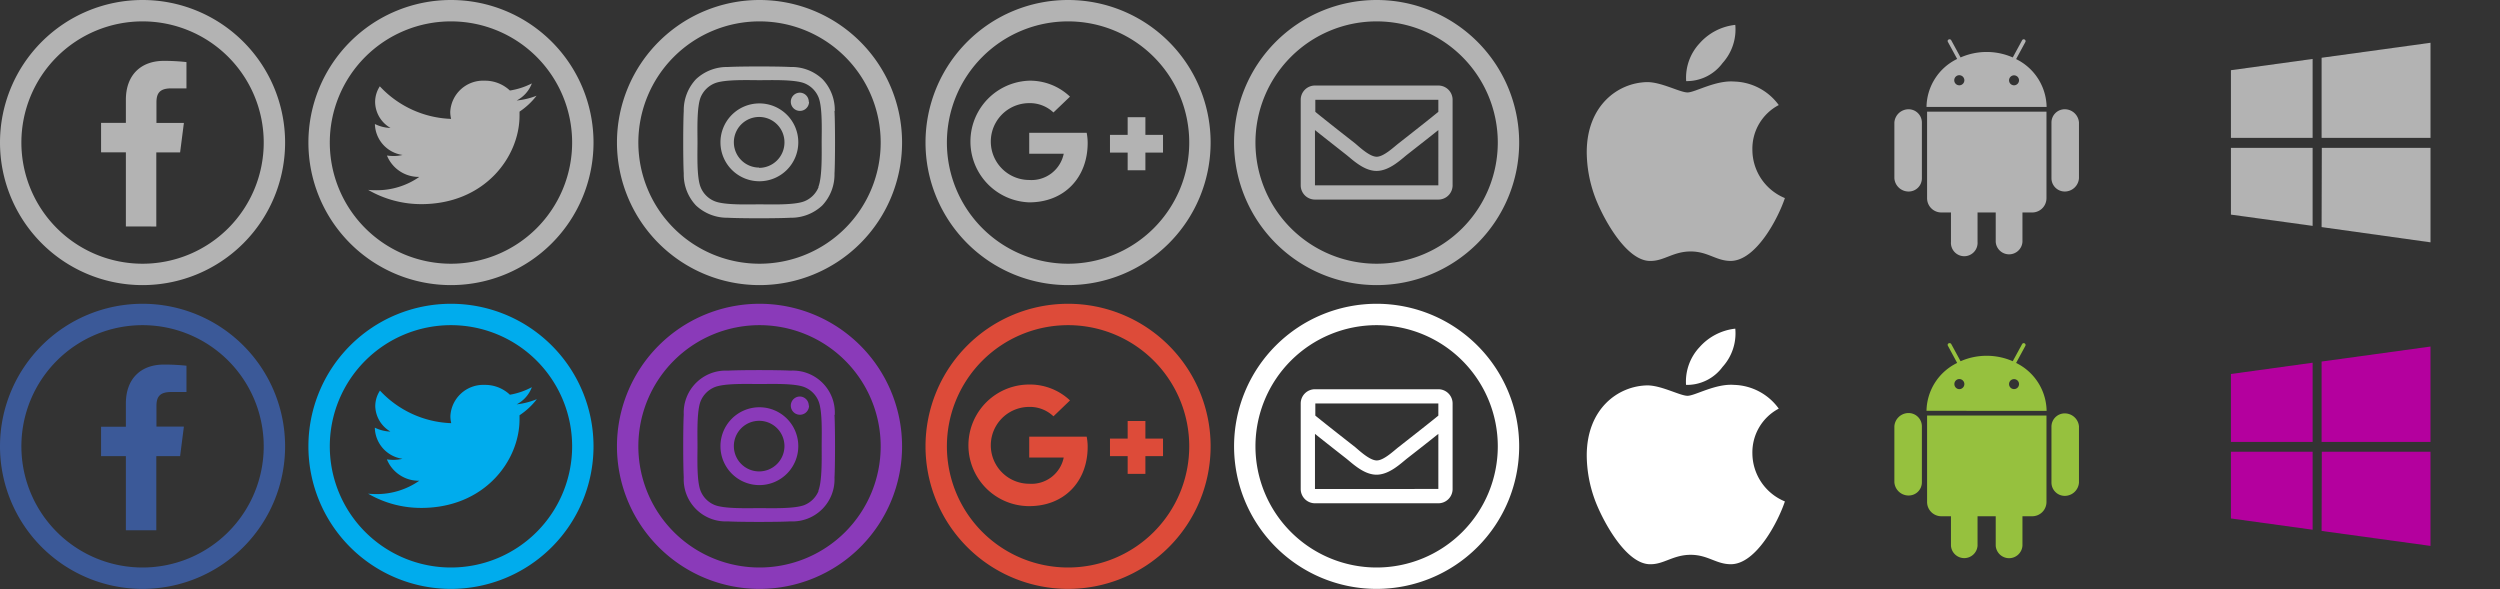 <svg id="Calque_1" data-name="Calque 1" xmlns="http://www.w3.org/2000/svg" viewBox="0 0 350.75 82.69"><rect x="0" y="0" width="350.75" height="82.69" fill="#333333" stroke="none"/><defs><style>.cls-1{fill:#b3b3b3;}.cls-2{fill:#00aced;}.cls-3{fill:#8a3ab9;}.cls-4{fill:#dd4b39;}.cls-5{fill:#fff;}.cls-6{fill:#3b5998;}.cls-7{fill:#96c13e;}.cls-8{fill:#b4009e;}</style></defs><title>Plan de travail 1</title><path class="cls-1" d="M72.89,15.64c0,.19,0,.38,0,.57C72.9,22,68,28.64,59.1,28.64a14.88,14.88,0,0,1-7.45-2,11.4,11.4,0,0,0,1.18.05,10.41,10.41,0,0,0,6-1.87,4.81,4.81,0,0,1-4.54-3,6.86,6.86,0,0,0,.92.07,5.32,5.32,0,0,0,1.27-.15,4.5,4.5,0,0,1-3.88-4.29v-.05a5.21,5.21,0,0,0,2.19.55,4.25,4.25,0,0,1-2.16-3.63,4,4,0,0,1,.66-2.21,14.32,14.32,0,0,0,10,4.57,4.15,4.15,0,0,1-.12-1A4.62,4.62,0,0,1,68,11.32a5.1,5.1,0,0,1,3.54,1.38,10.2,10.2,0,0,0,3.08-1,4.49,4.49,0,0,1-2.13,2.4,10.35,10.35,0,0,0,2.79-.67,10.09,10.09,0,0,1-2.43,2.26Z"/><path class="cls-1" d="M106.51,14.51A5.46,5.46,0,1,0,112,20,5.45,5.45,0,0,0,106.51,14.51Zm0,9A3.55,3.55,0,1,1,110.06,20a3.56,3.56,0,0,1-3.55,3.55Zm7-9.23A1.28,1.28,0,1,1,112.19,13,1.27,1.27,0,0,1,113.47,14.29Zm3.61,1.29a6.29,6.29,0,0,0-1.72-4.46A6.28,6.28,0,0,0,110.9,9.4c-1.76-.1-7-.1-8.79,0a6.35,6.35,0,0,0-4.46,1.71,6.36,6.36,0,0,0-1.72,4.47c-.1,1.75-.1,7,0,8.78a6.32,6.32,0,0,0,1.72,4.47,6.4,6.4,0,0,0,4.46,1.72c1.76.1,7,.1,8.79,0a6.36,6.36,0,0,0,4.46-1.72,6.32,6.32,0,0,0,1.72-4.47c.1-1.76.1-7,0-8.78Zm-2.27,10.67a3.58,3.58,0,0,1-2,2c-1.41.56-4.73.43-6.28.43s-4.88.13-6.28-.43a3.55,3.55,0,0,1-2-2c-.56-1.4-.43-4.73-.43-6.28s-.12-4.88.43-6.28a3.61,3.61,0,0,1,2-2c1.4-.56,4.73-.43,6.28-.43s4.88-.12,6.28.43a3.58,3.58,0,0,1,2,2c.56,1.41.43,4.73.43,6.28S115.37,24.85,114.81,26.25Z"/><path class="cls-1" d="M152.46,18.63a7.33,7.33,0,0,1,.14,1.42c0,4.88-3.28,8.34-8.2,8.34a8.54,8.54,0,0,1,0-17.07,8.14,8.14,0,0,1,5.72,2.24l-2.32,2.22a4.81,4.81,0,0,0-3.4-1.31,5.39,5.39,0,0,0,0,10.78,4.61,4.61,0,0,0,4.84-3.68H144.4V18.63Zm8.24.29V16.44h-2.49v2.48h-2.48v2.49h2.48v2.48h2.49V21.41h2.47V18.92Z"/><path class="cls-1" d="M201.8,12H184.49a2,2,0,0,0-2,2V26a2,2,0,0,0,2,2H201.8a2,2,0,0,0,2-2V14A2,2,0,0,0,201.8,12Zm0,2v1.69c-.93.76-2.42,1.95-5.6,4.44-.7.55-2.09,1.87-3.06,1.86s-2.35-1.31-3-1.86c-3.18-2.49-4.67-3.67-5.6-4.44V14ZM184.49,26V18.25c.95.76,2.3,1.82,4.36,3.44.91.72,2.51,2.3,4.29,2.29s3.36-1.55,4.29-2.29c2.07-1.62,3.42-2.68,4.37-3.44V26Z"/><path class="cls-2" d="M72.89,58.26c0,.19,0,.38,0,.57,0,5.78-4.88,12.43-13.8,12.43a14.78,14.78,0,0,1-7.45-2,11.37,11.37,0,0,0,1.18.06,10.41,10.41,0,0,0,6-1.87,4.83,4.83,0,0,1-4.54-3,6.86,6.86,0,0,0,.92.07,5.88,5.88,0,0,0,1.27-.15,4.51,4.51,0,0,1-3.88-4.29V60a5.36,5.36,0,0,0,2.19.55A4.25,4.25,0,0,1,52.65,57a4,4,0,0,1,.66-2.2,14.32,14.32,0,0,0,10,4.57,4.21,4.21,0,0,1-.12-1A4.62,4.62,0,0,1,68,54a5.06,5.06,0,0,1,3.54,1.38,10.21,10.21,0,0,0,3.08-1.06,4.47,4.47,0,0,1-2.13,2.41A10.36,10.36,0,0,0,75.32,56a9.89,9.89,0,0,1-2.43,2.26Z"/><path class="cls-3" d="M106.51,57.14A5.46,5.46,0,1,0,112,62.6,5.45,5.45,0,0,0,106.51,57.14Zm0,9a3.55,3.55,0,1,1,3.55-3.55,3.56,3.56,0,0,1-3.55,3.55Zm7-9.24a1.28,1.28,0,1,1-1.28-1.27A1.28,1.28,0,0,1,113.47,56.91Zm3.61,1.3A5.9,5.9,0,0,0,110.9,52c-1.76-.1-7-.1-8.79,0a5.9,5.9,0,0,0-6.18,6.18c-.1,1.76-.1,7,0,8.79a5.9,5.9,0,0,0,6.18,6.18c1.76.1,7,.1,8.79,0A5.9,5.9,0,0,0,117.08,67c.1-1.76.1-7,0-8.78Zm-2.27,10.66a3.6,3.6,0,0,1-2,2c-1.41.55-4.73.43-6.28.43s-4.88.12-6.28-.43a3.57,3.57,0,0,1-2-2c-.56-1.4-.43-4.72-.43-6.27s-.12-4.88.43-6.28a3.58,3.58,0,0,1,2-2c1.4-.56,4.73-.43,6.28-.43s4.88-.13,6.28.43a3.55,3.55,0,0,1,2,2c.56,1.4.43,4.73.43,6.28S115.37,67.48,114.81,68.87Z"/><path class="cls-4" d="M152.46,61.26a7.33,7.33,0,0,1,.14,1.42c0,4.88-3.28,8.33-8.2,8.33a8.53,8.53,0,1,1,0-17.06,8.18,8.18,0,0,1,5.72,2.23l-2.32,2.23a4.77,4.77,0,0,0-3.4-1.32,5.39,5.39,0,0,0,0,10.78,4.61,4.61,0,0,0,4.84-3.68H144.4V61.26Zm8.24.28V59.07h-2.49v2.47h-2.48V64h2.48v2.48h2.49V64h2.47V61.54Z"/><path class="cls-5" d="M201.8,54.61H184.49a2,2,0,0,0-2,2v12a2,2,0,0,0,2,2H201.8a2,2,0,0,0,2-2v-12A2,2,0,0,0,201.8,54.61Zm0,2v1.7c-.93.76-2.42,1.94-5.6,4.43-.7.55-2.09,1.88-3.06,1.86s-2.35-1.31-3-1.86c-3.18-2.49-4.67-3.67-5.6-4.43v-1.7Zm-17.31,12V60.87c.95.76,2.3,1.83,4.36,3.44.91.72,2.51,2.3,4.29,2.29s3.36-1.55,4.29-2.29c2.07-1.61,3.42-2.68,4.37-3.44V68.6Z"/><g id="FB"><path class="cls-1" d="M20,3A17,17,0,1,1,3,20,17,17,0,0,1,20,3m0-3A20,20,0,1,0,40,20,20,20,0,0,0,20,0Z"/><path class="cls-1" d="M17.66,31.77V21.37H14.18V17.24h3.48V14c0-3.53,2.16-5.46,5.32-5.46a28.35,28.35,0,0,1,3.18.17v3.69H24c-1.72,0-2.05.82-2.05,2v2.85H25.8l-.53,4.13H21.93v10.4"/><path class="cls-6" d="M20,45.62a17,17,0,1,1-17,17,17,17,0,0,1,17-17m0-3a20,20,0,1,0,20,20,20,20,0,0,0-20-20Z"/><path class="cls-6" d="M17.66,74.4V64H14.18V59.87h3.48V56.61c0-3.54,2.16-5.46,5.32-5.46a29.28,29.28,0,0,1,3.18.16V55H24c-1.72,0-2.05.81-2.05,2v2.85H25.8L25.27,64H21.93V74.4"/></g><g id="Twitter"><path class="cls-1" d="M63.27,3a17,17,0,1,1-17,17,17,17,0,0,1,17-17m0-3a20,20,0,1,0,20,20,20,20,0,0,0-20-20Z"/><path class="cls-2" d="M63.27,45.62a17,17,0,1,1-17,17,17,17,0,0,1,17-17m0-3a20,20,0,1,0,20,20,20,20,0,0,0-20-20Z"/></g><g id="Insta"><path class="cls-1" d="M106.56,3a17,17,0,1,1-17,17,17,17,0,0,1,17-17m0-3a20,20,0,1,0,20,20,20,20,0,0,0-20-20Z"/><path class="cls-3" d="M106.56,45.62a17,17,0,1,1-17,17,17,17,0,0,1,17-17m0-3a20,20,0,1,0,20,20,20,20,0,0,0-20-20Z"/></g><g id="G_" data-name="G+"><path class="cls-1" d="M149.85,3a17,17,0,1,1-17,17,17,17,0,0,1,17-17m0-3a20,20,0,1,0,20,20,20,20,0,0,0-20-20Z"/><path class="cls-4" d="M149.85,45.62a17,17,0,1,1-17,17,17,17,0,0,1,17-17m0-3a20,20,0,1,0,20,20,20,20,0,0,0-20-20Z"/></g><g id="Mail"><path class="cls-1" d="M193.14,3a17,17,0,1,1-17,17,17,17,0,0,1,17-17m0-3a20,20,0,1,0,20,20,20,20,0,0,0-20-20Z"/><path class="cls-5" d="M193.14,45.62a17,17,0,1,1-17,17,17,17,0,0,1,17-17m0-3a20,20,0,1,0,20,20,20,20,0,0,0-20-20Z"/></g><g id="PLaforms"><path class="cls-1" d="M245.86,21a6.91,6.91,0,0,1,3.7-6.26,8,8,0,0,0-6.26-3.3c-2.62-.2-5.49,1.53-6.54,1.53s-3.65-1.45-5.64-1.45c-4.12.06-8.5,3.29-8.5,9.84a18.4,18.4,0,0,0,1.06,6c.95,2.71,4.36,9.36,7.92,9.25,1.86,0,3.18-1.33,5.6-1.33s3.57,1.33,5.64,1.33c3.59-.06,6.68-6.1,7.58-8.82A7.34,7.34,0,0,1,245.86,21ZM241.68,8.84a7,7,0,0,0,1.78-5.35,7.8,7.8,0,0,0-5,2.58,7.08,7.08,0,0,0-1.89,5.31A6.23,6.23,0,0,0,241.68,8.84Z"/><path class="cls-1" d="M269.64,17.19V25a1.85,1.85,0,0,1-1.86,1.87,2,2,0,0,1-2-1.87V17.19a2,2,0,0,1,2-1.86A1.87,1.87,0,0,1,269.64,17.19Zm.73,10.62a2,2,0,0,0,2,2h1.35l0,4.13a1.87,1.87,0,1,0,3.73,0V29.81H280v4.13a1.88,1.88,0,0,0,3.75,0V29.81h1.37a2,2,0,0,0,2-2V15.67H270.37ZM287.14,15H270.29a7.6,7.6,0,0,1,4.3-6.73L273.3,5.9c-.19-.33.29-.54.46-.25l1.31,2.41a9.1,9.1,0,0,1,7.32,0l1.31-2.41a.26.26,0,1,1,.45.26l-1.29,2.38A7.62,7.62,0,0,1,287.14,15ZM275.6,11.26a.72.72,0,0,0-.71-.71.71.71,0,0,0,0,1.42A.71.71,0,0,0,275.6,11.26Zm7.67,0a.7.7,0,1,0-.69.71A.71.71,0,0,0,283.27,11.26Zm6.41,4.07a1.86,1.86,0,0,0-1.86,1.86V25a1.87,1.87,0,0,0,1.86,1.87,2,2,0,0,0,2-1.87V17.19A2,2,0,0,0,289.68,15.33Z"/><path class="cls-1" d="M313,9.85l11.46-1.58V19.34H313Zm0,20.26,11.46,1.58V20.75H313Zm12.72,1.75L341,34V20.75H325.75Zm0-23.76V19.34H341V6L325.75,8.1Z"/><path class="cls-5" d="M245.86,63.6a6.93,6.93,0,0,1,3.7-6.27A8,8,0,0,0,243.3,54c-2.62-.21-5.49,1.53-6.54,1.53s-3.65-1.46-5.64-1.46c-4.12.07-8.5,3.29-8.5,9.84a18.35,18.35,0,0,0,1.06,6c.95,2.71,4.36,9.36,7.92,9.25,1.86,0,3.18-1.32,5.6-1.32s3.57,1.32,5.64,1.32c3.59,0,6.68-6.09,7.58-8.81a7.34,7.34,0,0,1-4.56-6.79Zm-4.18-12.13a7,7,0,0,0,1.78-5.36,7.85,7.85,0,0,0-5,2.58A7.08,7.08,0,0,0,236.55,54,6.19,6.19,0,0,0,241.68,51.47Z"/><path class="cls-7" d="M269.64,59.81v7.84a1.85,1.85,0,0,1-1.86,1.87,2,2,0,0,1-2-1.87V59.81a2,2,0,0,1,2-1.86A1.87,1.87,0,0,1,269.64,59.81Zm.73,10.62a2,2,0,0,0,2,2h1.35l0,4.14a1.87,1.87,0,0,0,3.73,0V72.43H280v4.14a1.88,1.88,0,0,0,3.75,0V72.43h1.37a2,2,0,0,0,2-2V58.3H270.37Zm16.77-12.79H270.29a7.6,7.6,0,0,1,4.3-6.72l-1.29-2.39c-.19-.33.29-.54.46-.26l1.31,2.41a9.14,9.14,0,0,1,7.32,0l1.31-2.4a.26.26,0,1,1,.45.26l-1.29,2.38A7.62,7.62,0,0,1,287.14,57.64ZM275.6,53.89a.71.71,0,0,0-.71-.71.7.7,0,0,0-.69.71.71.71,0,0,0,.69.71A.72.72,0,0,0,275.6,53.89Zm7.67,0a.7.7,0,1,0-1.4,0,.7.7,0,1,0,1.4,0ZM289.68,58a1.86,1.86,0,0,0-1.86,1.86v7.84a1.87,1.87,0,0,0,1.86,1.87,2,2,0,0,0,2-1.87V59.81A2,2,0,0,0,289.68,58Z"/><path class="cls-8" d="M313,52.47l11.46-1.58V62H313Zm0,20.27,11.46,1.58V63.38H313Zm12.72,1.75L341,76.59V63.38H325.75Zm0-23.77V62H341V48.62l-15.25,2.1Z"/></g></svg>
